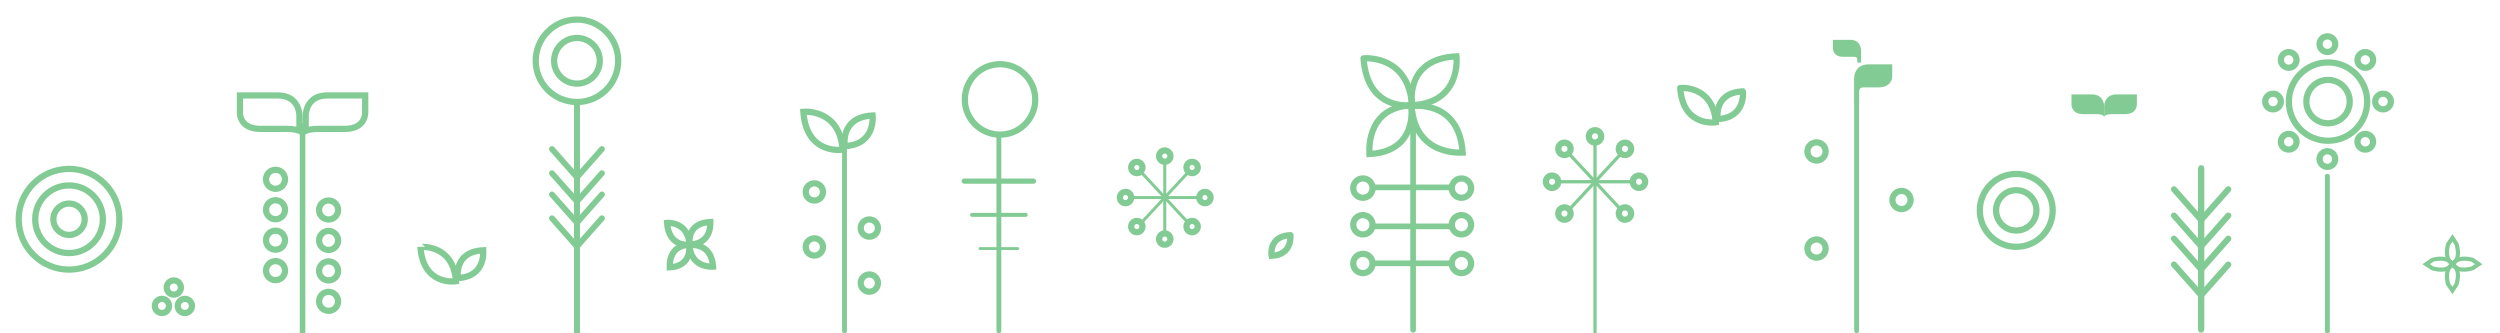 <?xml version="1.0" encoding="utf-8"?>
<!-- Generator: Adobe Illustrator 15.1.0, SVG Export Plug-In . SVG Version: 6.00 Build 0)  -->
<!DOCTYPE svg PUBLIC "-//W3C//DTD SVG 1.1//EN" "http://www.w3.org/Graphics/SVG/1.1/DTD/svg11.dtd">
<svg version="1.1" id="Layer_1" xmlns="http://www.w3.org/2000/svg" xmlns:xlink="http://www.w3.org/1999/xlink" x="0px" y="0px"
	 width="1200px" height="160px" viewBox="0 0 1200 160" enable-background="new 0 0 1200 160" xml:space="preserve">
<path fill="none" stroke="#83CB94" stroke-width="3" stroke-miterlimit="10" d="M610.37,122.805c0,0-1.7-9.423,9.025-9.94
	C619.396,112.863,620.52,122.314,610.37,122.805z"/>
<path fill="#83CB94" d="M558.359,111.835c0,0.399,0.324,0.724,0.726,0.724l0,0c0.399,0,0.724-0.322,0.724-0.724V78.171
	c0-0.399-0.323-0.724-0.724-0.724l0,0c-0.4,0-0.726,0.324-0.726,0.724V111.835z"/>
<path fill="#83CB94" d="M575.011,95.546c0.398,0,0.724-0.325,0.724-0.726l0,0c0-0.398-0.324-0.723-0.724-0.723h-31.854
	c-0.398,0-0.723,0.323-0.723,0.723l0,0c0,0.399,0.323,0.726,0.723,0.726H575.011z"/>
<path fill="#83CB94" d="M547.581,106.168c-0.266,0.299-0.237,0.756,0.062,1.021l0,0c0.298,0.266,0.756,0.238,1.021-0.062
	l21.921-23.653c0.267-0.3,0.239-0.757-0.06-1.021l0,0c-0.299-0.267-0.756-0.239-1.021,0.06L547.581,106.168z"/>
<path fill="#83CB94" d="M570.585,106.168c0.266,0.299,0.238,0.756-0.061,1.021l0,0c-0.299,0.266-0.756,0.238-1.021-0.062
	l-21.922-23.653c-0.267-0.3-0.238-0.757,0.061-1.021l0,0c0.298-0.267,0.756-0.239,1.021,0.06L570.585,106.168z"/>
<circle fill="none" stroke="#83CB94" stroke-width="3" stroke-miterlimit="10" cx="559.084" cy="74.933" r="2.715"/>
<circle fill="none" stroke="#83CB94" stroke-width="3" stroke-miterlimit="10" cx="559.084" cy="114.749" r="2.715"/>
<circle fill="none" stroke="#83CB94" stroke-width="3" stroke-miterlimit="10" cx="578.369" cy="94.821" r="2.715"/>
<circle fill="none" stroke="#83CB94" stroke-width="3" stroke-miterlimit="10" cx="540.246" cy="94.821" r="2.715"/>
<circle fill="none" stroke="#83CB94" stroke-width="3" stroke-miterlimit="10" cx="545.677" cy="108.758" r="2.715"/>
<circle fill="none" stroke="#83CB94" stroke-width="3" stroke-miterlimit="10" cx="572.217" cy="108.758" r="2.715"/>
<circle fill="none" stroke="#83CB94" stroke-width="3" stroke-miterlimit="10" cx="572.217" cy="80.396" r="2.715"/>
<circle fill="none" stroke="#83CB94" stroke-width="3" stroke-miterlimit="10" cx="545.677" cy="80.396" r="2.715"/>
<path fill="#83CB94" d="M764.814,159.357c0,0.438,0.354,0.793,0.792,0.793l0,0c0.438,0,0.792-0.354,0.792-0.793V69.007
	c0-0.438-0.354-0.793-0.792-0.793l0,0c-0.438,0-0.792,0.355-0.792,0.793V159.357z"/>
<path fill="#83CB94" d="M783.043,88.029c0.438,0,0.792-0.355,0.792-0.793l0,0c0-0.438-0.354-0.793-0.792-0.793H748.17
	c-0.438,0-0.792,0.354-0.792,0.793l0,0c0,0.438,0.354,0.793,0.792,0.793H783.043z"/>
<path fill="#83CB94" d="M753.016,99.658c-0.291,0.326-0.262,0.828,0.064,1.117l0,0c0.327,0.291,0.827,0.263,1.118-0.064
	l23.998-25.896c0.291-0.328,0.263-0.829-0.063-1.119l0,0c-0.327-0.291-0.828-0.262-1.119,0.066L753.016,99.658z"/>
<path fill="#83CB94" d="M778.197,99.658c0.291,0.326,0.263,0.828-0.063,1.117l0,0c-0.327,0.291-0.828,0.263-1.119-0.064
	l-23.998-25.896c-0.291-0.328-0.262-0.829,0.064-1.119l0,0c0.327-0.291,0.828-0.262,1.118,0.066L778.197,99.658z"/>
<circle fill="none" stroke="#83CB94" stroke-width="3" stroke-miterlimit="10" cx="765.606" cy="65.463" r="2.972"/>
<circle fill="none" stroke="#83CB94" stroke-width="3" stroke-miterlimit="10" cx="786.72" cy="87.236" r="2.972"/>
<circle fill="none" stroke="#83CB94" stroke-width="3" stroke-miterlimit="10" cx="744.985" cy="87.236" r="2.972"/>
<circle fill="none" stroke="#83CB94" stroke-width="3" stroke-miterlimit="10" cx="750.929" cy="102.493" r="2.972"/>
<circle fill="none" stroke="#83CB94" stroke-width="3" stroke-miterlimit="10" cx="779.984" cy="102.493" r="2.972"/>
<circle fill="none" stroke="#83CB94" stroke-width="3" stroke-miterlimit="10" cx="779.984" cy="71.443" r="2.972"/>
<circle fill="none" stroke="#83CB94" stroke-width="3" stroke-miterlimit="10" cx="750.929" cy="71.443" r="2.972"/>
<path fill="#83CB94" d="M676.928,158.328c0,0.754,0.608,1.363,1.362,1.363l0,0c0.755,0,1.363-0.609,1.363-1.363V57.458
	c0-0.752-0.608-1.363-1.363-1.363l0,0c-0.754,0-1.362,0.611-1.362,1.363V158.328z"/>
<path fill="#83CB94" d="M696.506,91.301c0.754,0,1.362-0.609,1.362-1.361l0,0c0-0.754-0.608-1.363-1.362-1.363h-36.433
	c-0.754,0-1.362,0.609-1.362,1.363l0,0c0,0.752,0.608,1.361,1.362,1.361H696.506z"/>
<path fill="#83CB94" d="M696.506,110.021c0.754,0,1.362-0.609,1.362-1.363l0,0c0-0.753-0.608-1.363-1.362-1.363h-36.433
	c-0.754,0-1.362,0.61-1.362,1.363l0,0c0,0.754,0.608,1.363,1.362,1.363H696.506z"/>
<path fill="#83CB94" d="M696.506,127.741c0.754,0,1.362-0.609,1.362-1.362l0,0c0-0.754-0.608-1.363-1.362-1.363h-36.433
	c-0.754,0-1.362,0.609-1.362,1.363l0,0c0,0.753,0.608,1.362,1.362,1.362H696.506z"/>
<circle fill="none" stroke="#83CB94" stroke-width="3" stroke-miterlimit="10" cx="654.193" cy="90.293" r="4.645"/>
<circle fill="none" stroke="#83CB94" stroke-width="3" stroke-miterlimit="10" cx="654.193" cy="107.882" r="4.646"/>
<circle fill="none" stroke="#83CB94" stroke-width="3" stroke-miterlimit="10" cx="654.193" cy="126.469" r="4.645"/>
<circle fill="none" stroke="#83CB94" stroke-width="3" stroke-miterlimit="10" cx="701.491" cy="90.293" r="4.645"/>
<circle fill="none" stroke="#83CB94" stroke-width="3" stroke-miterlimit="10" cx="701.491" cy="107.882" r="4.644"/>
<circle fill="none" stroke="#83CB94" stroke-width="3" stroke-miterlimit="10" cx="701.491" cy="126.469" r="4.644"/>
<path fill="none" stroke="#83CB94" stroke-width="3" stroke-miterlimit="10" d="M677.805,50.502c0,0-4.014-22.234,21.297-23.458
	C699.102,27.044,701.75,49.345,677.805,50.502z"/>
<path fill="none" stroke="#83CB94" stroke-width="3" stroke-miterlimit="10" d="M677.773,50.456c0,0-21.422,3.454-23.279-22.463
	C654.493,27.993,676.016,25.937,677.773,50.456z"/>
<path fill="none" stroke="#83CB94" stroke-width="3" stroke-miterlimit="10" d="M677.365,50.551c0,0,3.769,22.155-19.981,23.375
	C657.383,73.926,654.896,51.703,677.365,50.551z"/>
<path fill="none" stroke="#83CB94" stroke-width="3" stroke-miterlimit="10" d="M677.572,50.957c0,0,22.694-3.597,24.517,22.254
	C702.088,73.211,679.295,75.415,677.572,50.957z"/>
<path fill="none" stroke="#83CB94" stroke-width="3" stroke-miterlimit="10" d="M824.519,57.157c0,0-2.277-12.615,12.083-13.31
	C836.602,43.848,838.104,56.501,824.519,57.157z"/>
<path fill="none" stroke="#83CB94" stroke-width="3" stroke-miterlimit="10" d="M823.567,58.701c0,0-15.716,2.534-17.078-16.479
	C806.489,42.222,822.278,40.713,823.567,58.701z"/>
<path fill="none" stroke="#83CB94" stroke-width="3" stroke-miterlimit="10" d="M219.827,133.455c0,0-2.277-12.615,12.083-13.311
	C231.91,120.146,233.413,132.799,219.827,133.455z"/>
<path fill="none" stroke="#83CB94" stroke-width="3" stroke-miterlimit="10" d="M218.875,134.999c0,0-15.716,2.534-17.078-16.479
	C201.797,118.52,217.586,117.011,218.875,134.999z"/>
<path fill="#83CB94" d="M890.003,158.746c0,0.645,0.521,1.166,1.165,1.166l0,0c0.645,0,1.166-0.521,1.166-1.166V49.182
	c0-0.645-0.521-1.166-1.166-1.166l0,0c-0.644,0-1.165,0.521-1.165,1.166V158.746z"/>
<path fill="#83CB94" d="M404.198,158.977c0,0.519,0.521,0.937,1.167,0.937l0,0c0.644,0,1.164-0.418,1.164-0.937V71.069
	c0-0.517-0.521-0.936-1.164-0.936l0,0c-0.645,0-1.167,0.419-1.167,0.936V158.977z"/>
<path fill="#83CB94" d="M478.295,158.919c0,0.549,0.521,0.993,1.166,0.993l0,0c0.643,0,1.164-0.444,1.164-0.993V65.62
	c0-0.549-0.521-0.993-1.164-0.993l0,0c-0.646,0-1.166,0.444-1.166,0.993V158.919z"/>
<path fill="#83CB94" d="M1115.984,159.115c0,0.439,0.521,0.797,1.166,0.797l0,0c0.645,0,1.165-0.355,1.165-0.797V84.279
	c0-0.44-0.521-0.797-1.165-0.797l0,0c-0.645,0-1.166,0.355-1.166,0.797V159.115z"/>
<circle fill="none" stroke="#83CB94" stroke-width="3" stroke-miterlimit="10" cx="871.936" cy="72.691" r="4.371"/>
<circle fill="none" stroke="#83CB94" stroke-width="3" stroke-miterlimit="10" cx="871.936" cy="119.314" r="4.371"/>
<circle fill="none" stroke="#83CB94" stroke-width="3" stroke-miterlimit="10" cx="912.732" cy="96.003" r="4.371"/>
<path fill="#83CB94" d="M889.988,49.182V37.374c0,0,0-6.483,6.9-6.483c6.04,0,11.387,0,11.387,0v5.867c0,0,0,5.178-6.555,5.178
	c-3.969,0-7.246,0-7.246,0s-2.072-0.087-2.072,1.724c0,1.641,0,5.522,0,5.522H889.988z"/>
<path fill="#83CB94" d="M893.278,30.047v-6.148c0,0,0-4.77-5.077-4.77c-4.444,0-8.381,0-8.381,0v4.318c0,0,0,3.809,4.826,3.809
	c2.918,0,5.332,0,5.332,0s1.522-0.063,1.522,1.269c0,1.206,0,1.522,0,1.522H893.278z"/>
<path fill="none" stroke="#83CB94" stroke-width="3" stroke-miterlimit="10" d="M967.801,118.471
	c-9.66,0-17.494-7.832-17.494-17.494s7.834-17.494,17.494-17.494c9.663,0,17.496,7.832,17.496,17.494
	S977.464,118.471,967.801,118.471"/>
<path fill="none" stroke="#83CB94" stroke-width="3" stroke-miterlimit="10" d="M967.801,110.663c-5.351,0-9.687-4.337-9.687-9.687
	c0-5.352,4.336-9.688,9.687-9.688s9.688,4.337,9.688,9.688C977.488,106.326,973.151,110.663,967.801,110.663"/>
<path fill="#83CB94" d="M1010.004,56.265c0-1.554,3.849-1.479,3.849-1.479s2.812,0,6.217,0c5.624,0,5.624-4.441,5.624-4.441V45.31
	c0,0-4.587,0-9.77,0c-5.92,0-5.92,5.562-5.92,5.562V56.265L1010.004,56.265z"/>
<path fill="#83CB94" d="M1010.004,56.265c0-1.554-3.85-1.479-3.85-1.479s-2.812,0-6.217,0c-5.624,0-5.624-4.441-5.624-4.441V45.31
	c0,0,4.587,0,9.771,0c5.92,0,5.92,5.562,5.92,5.562V56.265z"/>
<path fill="none" stroke="#83CB94" stroke-width="1.5" stroke-miterlimit="10" d="M1055.836,158.253
	c0,0.394,0.317,0.712,0.711,0.712l0,0c0.394,0,0.712-0.318,0.712-0.712V80.718c0-0.393-0.318-0.711-0.712-0.711l0,0
	c-0.394,0-0.711,0.318-0.711,0.711V158.253z"/>
<line fill="none" stroke="#83CB94" stroke-width="1.5" stroke-miterlimit="10" x1="1055.836" y1="80.718" x2="1055.836" y2="158.253"/>
<line fill="none" stroke="#83CB94" stroke-width="1.5" stroke-miterlimit="10" x1="1057.259" y1="158.253" x2="1057.259" y2="80.718"/>
<path fill="none" stroke="#83CB94" stroke-width="1.5" stroke-miterlimit="10" d="M1056.016,105.126
	c-0.261,0.293-0.234,0.743,0.06,1.003l0,0c0.293,0.262,0.742,0.235,1.005-0.059l13.043-14.745c0.261-0.294,0.233-0.744-0.061-1.005
	l0,0c-0.293-0.262-0.743-0.234-1.004,0.059L1056.016,105.126z"/>
<path fill="none" stroke="#83CB94" stroke-width="1.5" stroke-miterlimit="10" d="M1057.078,105.126
	c0.262,0.294,0.234,0.743-0.06,1.004l0,0c-0.293,0.261-0.742,0.235-1.004-0.06l-13.043-14.745c-0.261-0.294-0.234-0.743,0.06-1.005
	l0,0c0.293-0.262,0.743-0.234,1.004,0.06L1057.078,105.126z"/>
<path fill="none" stroke="#83CB94" stroke-width="1.5" stroke-miterlimit="10" d="M1056.016,117.745
	c-0.261,0.294-0.234,0.744,0.06,1.004l0,0c0.293,0.262,0.742,0.235,1.005-0.06l13.043-14.746c0.261-0.293,0.233-0.742-0.061-1.004
	l0,0c-0.293-0.26-0.743-0.234-1.004,0.061L1056.016,117.745z"/>
<path fill="none" stroke="#83CB94" stroke-width="1.5" stroke-miterlimit="10" d="M1057.078,117.745
	c0.262,0.294,0.234,0.744-0.06,1.004l0,0c-0.293,0.262-0.742,0.235-1.004-0.058l-13.043-14.748c-0.261-0.293-0.234-0.742,0.06-1.002
	l0,0c0.293-0.262,0.743-0.235,1.004,0.059L1057.078,117.745z"/>
<path fill="none" stroke="#83CB94" stroke-width="1.5" stroke-miterlimit="10" d="M1056.016,128.822
	c-0.261,0.293-0.234,0.742,0.06,1.004l0,0c0.293,0.26,0.742,0.234,1.005-0.061l13.043-14.744c0.261-0.295,0.233-0.744-0.061-1.004
	l0,0c-0.293-0.263-0.743-0.235-1.004,0.059L1056.016,128.822z"/>
<path fill="none" stroke="#83CB94" stroke-width="1.5" stroke-miterlimit="10" d="M1057.078,128.822
	c0.262,0.294,0.234,0.742-0.06,1.004l0,0c-0.293,0.262-0.742,0.234-1.004-0.061l-13.043-14.744c-0.261-0.295-0.234-0.744,0.06-1.004
	l0,0c0.293-0.263,0.743-0.235,1.004,0.059L1057.078,128.822z"/>
<path fill="none" stroke="#83CB94" stroke-width="1.5" stroke-miterlimit="10" d="M1056.016,141.248
	c-0.261,0.293-0.234,0.743,0.06,1.005l0,0c0.293,0.261,0.742,0.233,1.005-0.062l13.043-14.743c0.261-0.296,0.233-0.745-0.061-1.005
	l0,0c-0.293-0.262-0.743-0.234-1.004,0.059L1056.016,141.248z"/>
<path fill="none" stroke="#83CB94" stroke-width="1.5" stroke-miterlimit="10" d="M1057.078,141.248
	c0.262,0.295,0.234,0.743-0.06,1.005l0,0c-0.293,0.261-0.742,0.233-1.004-0.062l-13.043-14.743c-0.261-0.296-0.234-0.743,0.06-1.005
	l0,0c0.293-0.262,0.743-0.234,1.004,0.06L1057.078,141.248z"/>
<path fill="none" stroke="#83CB94" stroke-width="3" stroke-miterlimit="10" d="M1117.459,67.569
	c-10.382,0-18.799-8.417-18.799-18.8c0-10.383,8.417-18.799,18.799-18.799c10.385,0,18.802,8.416,18.802,18.799
	C1136.261,59.152,1127.844,67.569,1117.459,67.569"/>
<path fill="none" stroke="#83CB94" stroke-width="3" stroke-miterlimit="10" d="M1117.459,59.18c-5.748,0-10.408-4.66-10.408-10.41
	c0-5.749,4.66-10.41,10.408-10.41c5.75,0,10.41,4.661,10.41,10.41C1127.869,54.52,1123.209,59.18,1117.459,59.18"/>
<circle fill="none" stroke="#83CB94" stroke-width="3" stroke-miterlimit="10" cx="1117.149" cy="21.197" r="3.76"/>
<circle fill="none" stroke="#83CB94" stroke-width="3" stroke-miterlimit="10" cx="1117.149" cy="76.343" r="3.76"/>
<circle fill="none" stroke="#83CB94" stroke-width="3" stroke-miterlimit="10" cx="1143.86" cy="48.742" r="3.76"/>
<circle fill="none" stroke="#83CB94" stroke-width="3" stroke-miterlimit="10" cx="1091.062" cy="48.742" r="3.76"/>
<circle fill="none" stroke="#83CB94" stroke-width="3" stroke-miterlimit="10" cx="1098.58" cy="68.044" r="3.76"/>
<circle fill="none" stroke="#83CB94" stroke-width="3" stroke-miterlimit="10" cx="1135.338" cy="68.044" r="3.76"/>
<circle fill="none" stroke="#83CB94" stroke-width="3" stroke-miterlimit="10" cx="1135.338" cy="28.764" r="3.76"/>
<circle fill="none" stroke="#83CB94" stroke-width="3" stroke-miterlimit="10" cx="1098.58" cy="28.764" r="3.76"/>
<path fill="none" stroke="#83CB94" stroke-width="2" stroke-miterlimit="10" d="M1164.562,126.798l3.044,2.007
	c0,0,4.729,1.418,7.192,0c2.463-1.418,2.375-1.947,2.375-1.947s-1.936-4.088-9.502-2.194L1164.562,126.798z"/>
<path fill="none" stroke="#83CB94" stroke-width="2" stroke-miterlimit="10" d="M1189.785,126.798l-3.043,2.007
	c0,0-4.729,1.418-7.192,0c-2.463-1.418-2.375-1.947-2.375-1.947s1.935-4.088,9.504-2.194L1189.785,126.798z"/>
<path fill="none" stroke="#83CB94" stroke-width="2" stroke-miterlimit="10" d="M1177.175,139.411l2.007-3.044
	c0,0,1.418-4.729,0-7.193c-1.419-2.463-1.949-2.374-1.949-2.374s-4.088,1.935-2.193,9.505L1177.175,139.411z"/>
<path fill="none" stroke="#83CB94" stroke-width="2" stroke-miterlimit="10" d="M1177.175,114.188l2.007,3.043
	c0,0,1.418,4.729,0,7.193c-1.419,2.463-1.949,2.374-1.949,2.374s-4.088-1.935-2.193-9.501L1177.175,114.188z"/>
<circle fill="none" stroke="#83CB94" stroke-width="3" stroke-miterlimit="10" cx="83.429" cy="138.011" r="3.407"/>
<circle fill="none" stroke="#83CB94" stroke-width="3" stroke-miterlimit="10" cx="77.731" cy="146.854" r="3.407"/>
<circle fill="none" stroke="#83CB94" stroke-width="3" stroke-miterlimit="10" cx="88.731" cy="146.854" r="3.407"/>
<path fill="#83CB94" d="M143.887,159.66c0,0.74,0.599,1.34,1.34,1.34l0,0c0.74,0,1.341-0.6,1.341-1.34V60.471
	c0-0.739-0.601-1.34-1.341-1.34l0,0c-0.741,0-1.34,0.601-1.34,1.34V159.66z"/>
<circle fill="none" stroke="#83CB94" stroke-width="3" stroke-miterlimit="10" cx="132.254" cy="86.057" r="4.567"/>
<circle fill="none" stroke="#83CB94" stroke-width="3" stroke-miterlimit="10" cx="132.254" cy="100.671" r="4.567"/>
<circle fill="none" stroke="#83CB94" stroke-width="3" stroke-miterlimit="10" cx="132.254" cy="115.285" r="4.567"/>
<circle fill="none" stroke="#83CB94" stroke-width="3" stroke-miterlimit="10" cx="132.254" cy="129.898" r="4.567"/>
<circle fill="none" stroke="#83CB94" stroke-width="3" stroke-miterlimit="10" cx="157.721" cy="100.801" r="4.567"/>
<circle fill="none" stroke="#83CB94" stroke-width="3" stroke-miterlimit="10" cx="157.721" cy="115.415" r="4.567"/>
<circle fill="none" stroke="#83CB94" stroke-width="3" stroke-miterlimit="10" cx="157.721" cy="130.029" r="4.567"/>
<circle fill="none" stroke="#83CB94" stroke-width="3" stroke-miterlimit="10" cx="157.721" cy="144.643" r="4.567"/>
<g>
	<path fill="#83CB94" d="M173.784,47.31v7.086c-0.026,0.997-0.552,5.97-8.311,5.97h-12.505l0,0l-0.163-0.001
		c-1.818,0-3.327,0.151-4.58,0.409v-5.257c0.02-1.371,0.539-8.208,8.906-8.208L173.784,47.31 M176.784,44.31c0,0-9.226,0-19.65,0
		c-11.906,0-11.906,11.188-11.906,11.188v10.847c0-2.854,6.464-2.979,7.58-2.979c0.105,0,0.163,0.001,0.163,0.001s5.657,0,12.505,0
		c11.311,0,11.311-8.933,11.311-8.933V44.31H176.784z"/>
</g>
<g>
	<path fill="#83CB94" d="M133.321,47.31c8.367,0,8.888,6.837,8.906,8.188v5.277c-1.251-0.257-2.759-0.409-4.576-0.409l-0.163,0.001
		l0,0h-12.504c-7.764,0-8.289-4.973-8.313-5.933V47.31H133.321 M133.321,44.31c-10.422,0-19.649,0-19.649,0v10.124
		c0,0,0,8.933,11.313,8.933c6.847,0,12.504,0,12.504,0s0.059-0.001,0.163-0.001c1.115,0,7.576,0.123,7.576,2.979V55.497
		C145.227,55.497,145.227,44.31,133.321,44.31L133.321,44.31z"/>
</g>
<path fill="none" stroke="#83CB94" stroke-width="1.5" stroke-miterlimit="10" d="M276.284,159.703c0,0.361,0.293,0.654,0.653,0.654
	l0,0c0.361,0,0.654-0.293,0.654-0.654V49.13c0-0.362-0.293-0.654-0.654-0.654l0,0c-0.36,0-0.653,0.292-0.653,0.654V159.703z"/>
<line fill="none" stroke="#83CB94" stroke-width="1.5" stroke-miterlimit="10" x1="276.284" y1="49.13" x2="276.284" y2="159.703"/>
<line fill="none" stroke="#83CB94" stroke-width="1.5" stroke-miterlimit="10" x1="277.592" y1="159.703" x2="277.592" y2="49.13"/>
<path fill="none" stroke="#83CB94" stroke-width="1.5" stroke-miterlimit="10" d="M276.449,84.665
	c-0.24,0.271-0.217,0.685,0.055,0.924l0,0c0.27,0.24,0.684,0.216,0.924-0.055l11.996-13.562c0.24-0.271,0.216-0.684-0.054-0.924l0,0
	c-0.271-0.24-0.685-0.216-0.925,0.055L276.449,84.665z"/>
<path fill="none" stroke="#83CB94" stroke-width="1.5" stroke-miterlimit="10" d="M277.427,84.665
	c0.24,0.271,0.216,0.685-0.055,0.924l0,0c-0.271,0.24-0.685,0.216-0.925-0.054l-11.995-13.563c-0.24-0.27-0.217-0.684,0.054-0.924
	l0,0c0.27-0.239,0.684-0.216,0.924,0.056L277.427,84.665z"/>
<path fill="none" stroke="#83CB94" stroke-width="1.5" stroke-miterlimit="10" d="M276.449,96.273
	c-0.24,0.27-0.217,0.684,0.055,0.922l0,0c0.27,0.24,0.684,0.217,0.924-0.053l11.996-13.563c0.24-0.271,0.216-0.685-0.054-0.923l0,0
	c-0.271-0.24-0.685-0.217-0.925,0.054L276.449,96.273z"/>
<path fill="none" stroke="#83CB94" stroke-width="1.5" stroke-miterlimit="10" d="M277.427,96.273
	c0.24,0.27,0.216,0.684-0.055,0.924l0,0c-0.271,0.238-0.685,0.216-0.925-0.055L264.453,83.58c-0.24-0.271-0.217-0.686,0.054-0.924
	l0,0c0.27-0.24,0.684-0.217,0.924,0.054L277.427,96.273z"/>
<path fill="none" stroke="#83CB94" stroke-width="1.5" stroke-miterlimit="10" d="M276.449,106.461
	c-0.24,0.271-0.217,0.684,0.055,0.924l0,0c0.27,0.24,0.684,0.217,0.924-0.055l11.996-13.562c0.24-0.271,0.216-0.685-0.054-0.924l0,0
	c-0.271-0.24-0.685-0.216-0.925,0.055L276.449,106.461z"/>
<path fill="none" stroke="#83CB94" stroke-width="1.5" stroke-miterlimit="10" d="M277.427,106.461
	c0.24,0.271,0.216,0.686-0.055,0.924l0,0c-0.271,0.24-0.685,0.217-0.925-0.054l-11.995-13.563c-0.24-0.271-0.217-0.684,0.054-0.924
	l0,0c0.27-0.238,0.684-0.216,0.924,0.055L277.427,106.461z"/>
<path fill="none" stroke="#83CB94" stroke-width="1.5" stroke-miterlimit="10" d="M276.449,117.891
	c-0.24,0.271-0.217,0.685,0.055,0.924l0,0c0.27,0.24,0.684,0.217,0.924-0.055l11.996-13.562c0.24-0.271,0.216-0.685-0.054-0.925l0,0
	c-0.271-0.239-0.685-0.215-0.925,0.056L276.449,117.891z"/>
<path fill="none" stroke="#83CB94" stroke-width="1.5" stroke-miterlimit="10" d="M277.427,117.891
	c0.24,0.271,0.216,0.686-0.055,0.924l0,0c-0.271,0.24-0.685,0.217-0.925-0.055l-11.995-13.562c-0.24-0.271-0.217-0.685,0.054-0.925
	l0,0c0.27-0.239,0.684-0.215,0.924,0.056L277.427,117.891z"/>
<circle fill="none" stroke="#83CB94" stroke-width="3" stroke-miterlimit="10" cx="276.938" cy="29.174" r="19.792"/>
<circle fill="none" stroke="#83CB94" stroke-width="3" stroke-miterlimit="10" cx="276.938" cy="29.174" r="10.959"/>
<path fill="none" stroke="#83CB94" stroke-width="3" stroke-miterlimit="10" d="M331.011,117.443c0,0-1.863-10.324,9.889-10.895
	C340.9,106.55,342.129,116.906,331.011,117.443z"/>
<path fill="none" stroke="#83CB94" stroke-width="3" stroke-miterlimit="10" d="M330.995,117.421c0,0-9.947,1.604-10.81-10.43
	C320.186,106.991,330.18,106.035,330.995,117.421z"/>
<path fill="none" stroke="#83CB94" stroke-width="3" stroke-miterlimit="10" d="M330.807,117.466c0,0,1.749,10.288-9.28,10.854
	C321.527,128.32,320.372,118.001,330.807,117.466z"/>
<path fill="none" stroke="#83CB94" stroke-width="3" stroke-miterlimit="10" d="M330.903,117.654c0,0,10.538-1.672,11.384,10.335
	C342.286,127.989,331.702,129.012,330.903,117.654z"/>
<circle fill="none" stroke="#83CB94" stroke-width="3" stroke-miterlimit="10" cx="390.893" cy="92.129" r="4.141"/>
<circle fill="none" stroke="#83CB94" stroke-width="3" stroke-miterlimit="10" cx="390.893" cy="118.539" r="4.141"/>
<circle fill="none" stroke="#83CB94" stroke-width="3" stroke-miterlimit="10" cx="417.279" cy="109.475" r="4.141"/>
<circle fill="none" stroke="#83CB94" stroke-width="3" stroke-miterlimit="10" cx="417.279" cy="135.885" r="4.141"/>
<path fill="none" stroke="#83CB94" stroke-width="3" stroke-miterlimit="10" d="M405.51,70.134c0,0-2.514-13.929,13.342-14.696
	C418.852,55.438,420.512,69.409,405.51,70.134z"/>
<path fill="none" stroke="#83CB94" stroke-width="3" stroke-miterlimit="10" d="M404.46,71.837c0,0-17.354,2.8-18.856-18.194
	C385.604,53.643,403.036,51.976,404.46,71.837z"/>
<circle fill="none" stroke="#83CB94" stroke-width="3" stroke-miterlimit="10" cx="480.021" cy="47.722" r="16.907"/>
<path fill="#83CB94" d="M496.094,88.191c0.688,0,1.244-0.557,1.244-1.244l0,0c0-0.688-0.558-1.244-1.244-1.244h-33.267
	c-0.688,0-1.246,0.557-1.246,1.244l0,0c0,0.688,0.558,1.244,1.246,1.244H496.094z"/>
<path fill="#83CB94" d="M492.34,104.091c0.532,0,0.963-0.431,0.963-0.963l0,0c0-0.534-0.431-0.965-0.963-0.965h-25.761
	c-0.53,0-0.963,0.431-0.963,0.965l0,0c0,0.532,0.433,0.963,0.963,0.963H492.34z"/>
<path fill="#83CB94" d="M488.547,119.986c0.375,0,0.68-0.305,0.68-0.68l0,0c0-0.375-0.305-0.681-0.68-0.681h-18.172
	c-0.375,0-0.681,0.306-0.681,0.681l0,0c0,0.375,0.306,0.68,0.681,0.68H488.547z"/>
<circle fill="none" stroke="#83CB94" stroke-width="3" stroke-miterlimit="10" cx="33.141" cy="105.238" r="24.172"/>
<circle fill="none" stroke="#83CB94" stroke-width="3" stroke-miterlimit="10" cx="33.141" cy="105.238" r="16.236"/>
<circle fill="none" stroke="#83CB94" stroke-width="3" stroke-miterlimit="10" cx="33.14" cy="105.238" r="7.524"/>
</svg>
